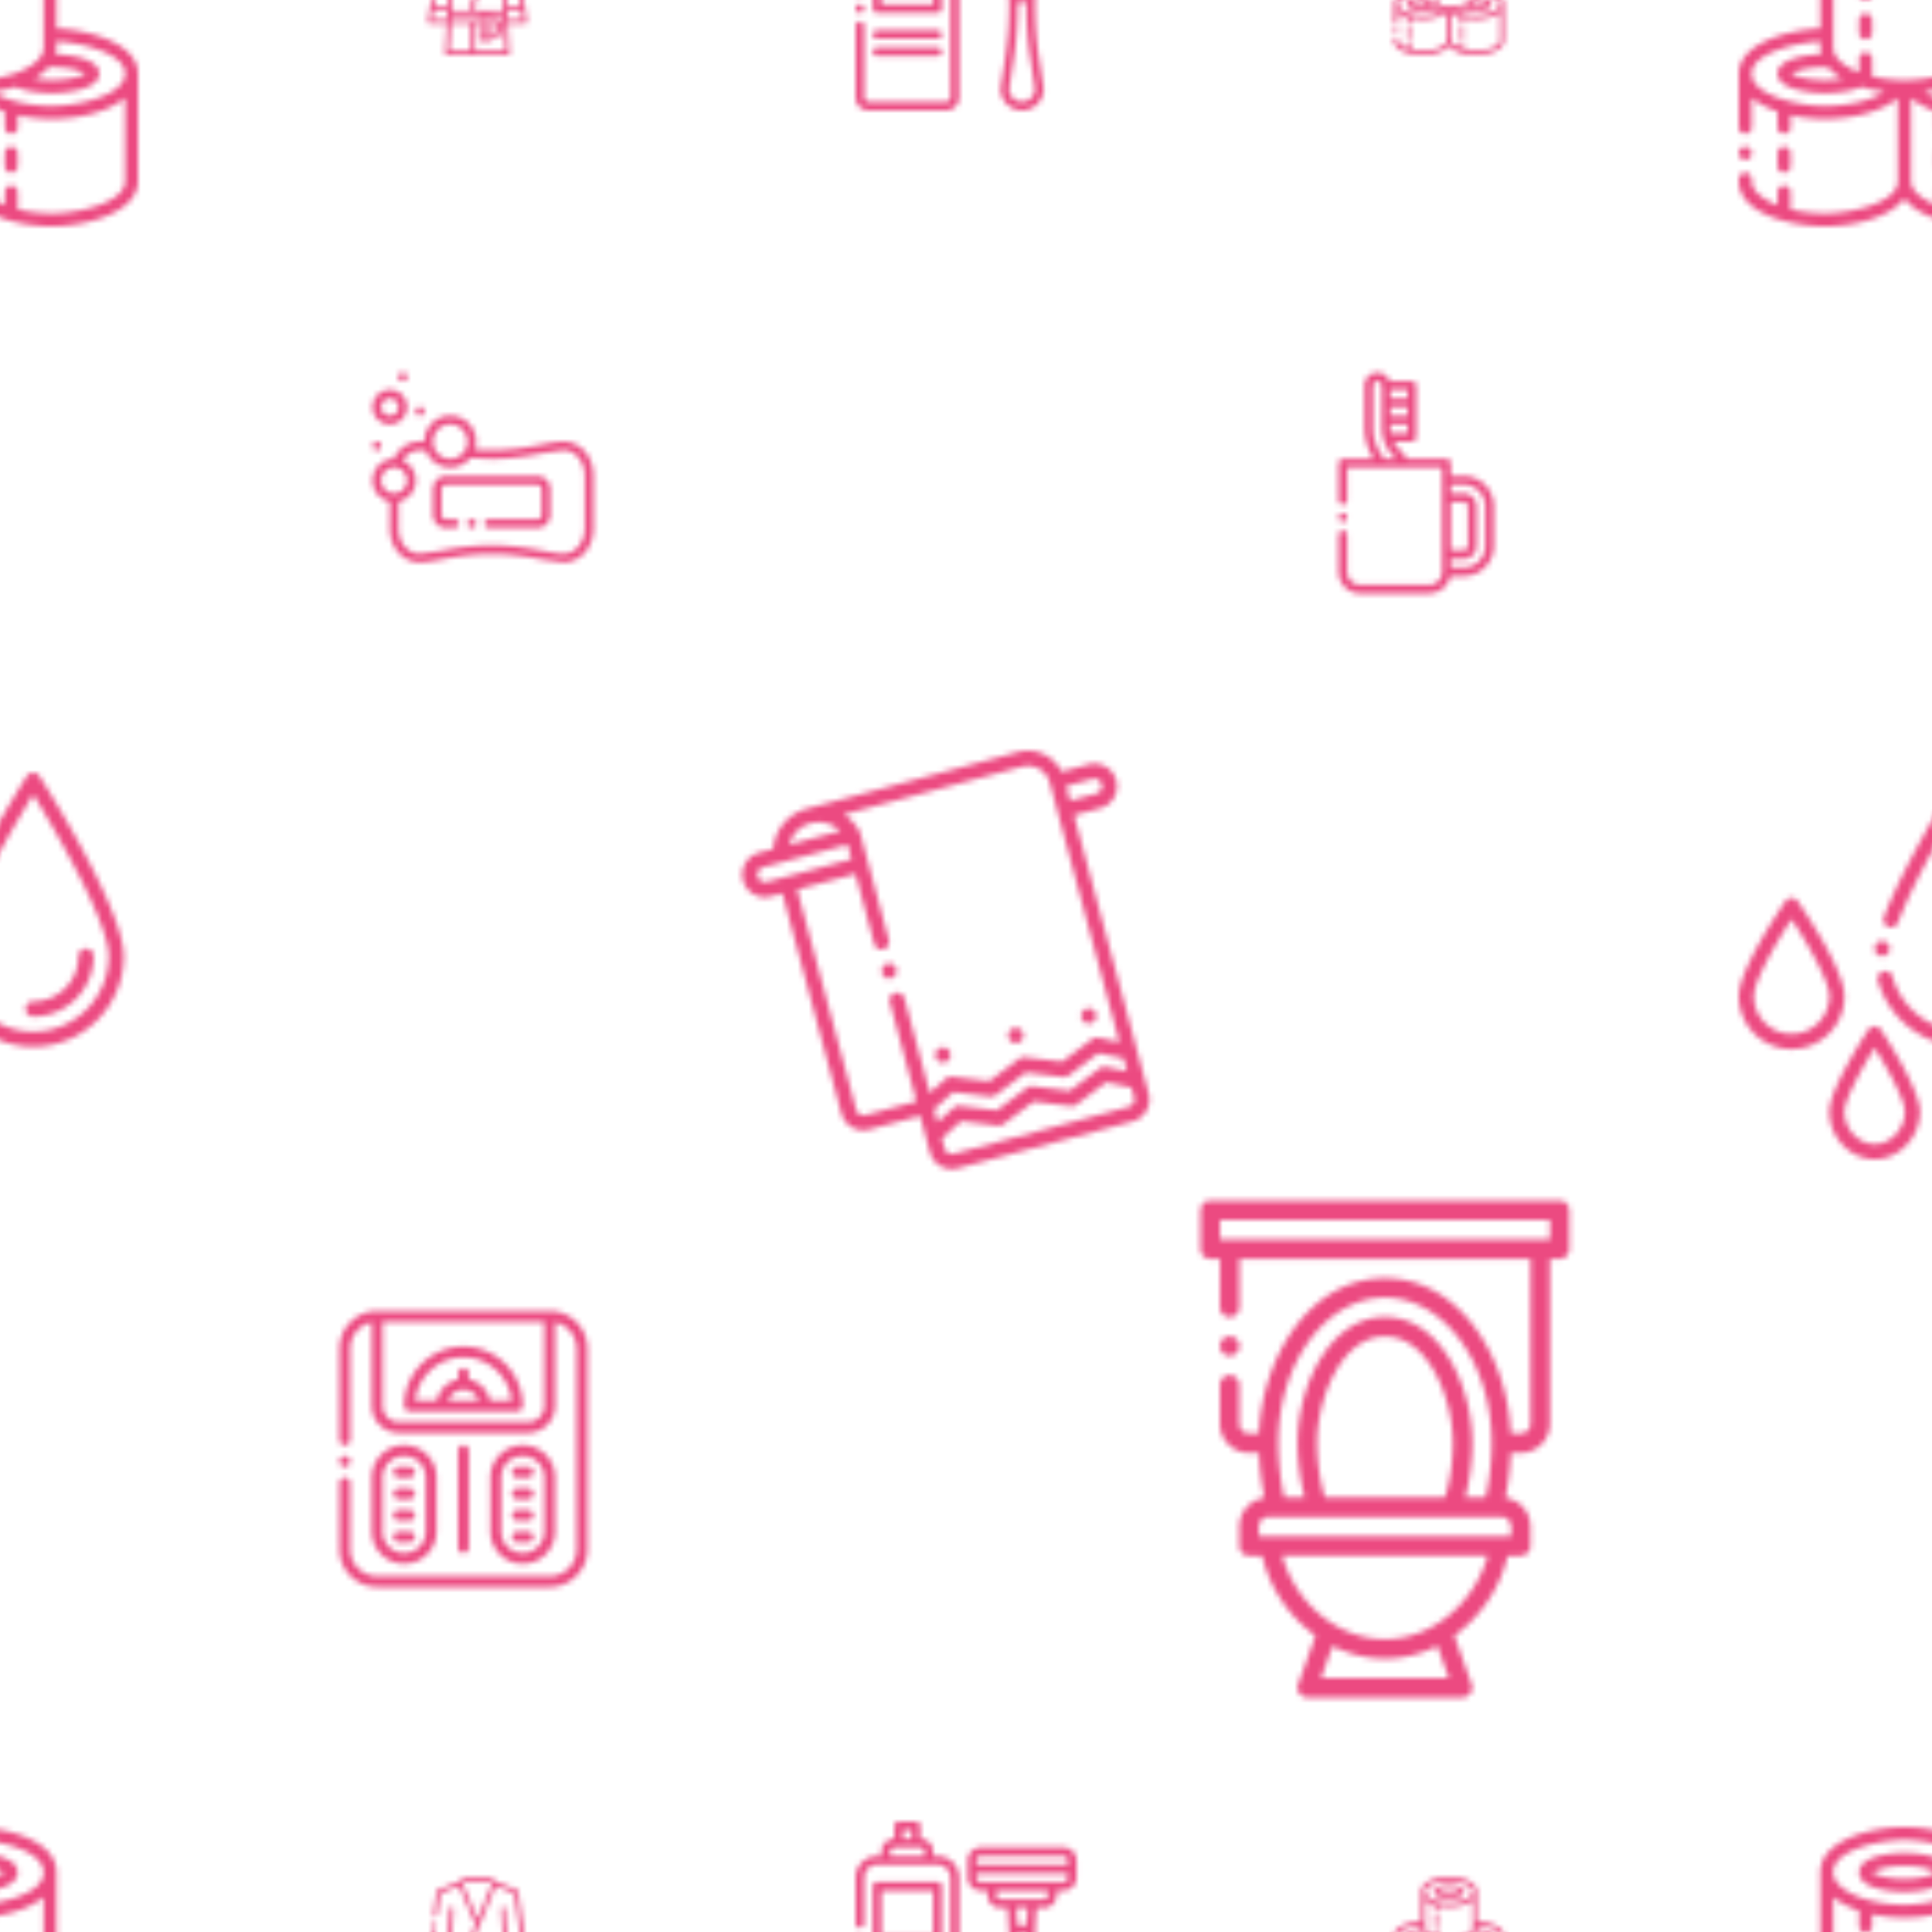 <svg xmlns="http://www.w3.org/2000/svg" xmlns:xlink="http://www.w3.org/1999/xlink" width="400" height="400" viewBox="0 0 350 350"><style><![CDATA[.B{fill:#ec4a81}]]></style><use xlink:href="#K" opacity="0" fill="#fff"/><defs><path d="M79.063 348.203a.391.391 0 1 1-.781 0 .391.391 0 1 1 .781 0zm-1.173 6.094h3.036l-.3 5.3a.39.39 0 0 0 .39.413h10.938a.39.39 0 0 0 .39-.413l-.3-5.3h3.036a.39.39 0 0 0 .387-.445l-1.563-11.172a.39.39 0 0 0-.242-.309l-4.036-1.614c-.152-.22-.377-.386-.637-.463-.63-.187-1.543-.295-2.504-.295s-1.868.107-2.498.293a1.19 1.19 0 0 0-.638.462l-4.04 1.616a.39.39 0 0 0-.242.309l-.55 3.924a.39.39 0 0 0 .333.441l.054.004a.39.39 0 0 0 .387-.337l.517-3.7 3.36-1.344a1.18 1.18 0 0 0 .067.21l2.858 6.715-.75 1.802a.39.39 0 0 0-.03.15v1.406h-3.47l.345-6.072a.391.391 0 1 0-.78-.044l-.303 5.335H78.67l.2-1.365a.391.391 0 1 0-.774-.108l-.58 4.153a.39.39 0 0 0 .387.445zm8.203 4.922v-4.922h.78v2.734a.39.39 0 0 0 .391.391h1.563a.39.39 0 0 0 .391-.391v-.4H90.4a.39.39 0 0 0 .391-.391v-1.953h.48l.28 4.922zm1.563-2.578v-3.906h.78v3.906zM90 354.297v1.563h-.78v-1.563zm-.78-.78v-.78h1.953l.044.78zm5.4 0H92l-.1-1.563h2.5zm-4.888-11.644a1.21 1.21 0 0 0 .063-.202l3.356 1.342 1.14 8.16h-2.436l-.303-5.335a.391.391 0 1 0-.78.044l.345 6.072h-5.033v-1.328zm-5.786-.3a.39.39 0 0 1 .253-.53c.56-.166 1.4-.26 2.277-.26s1.72.096 2.28.262a.39.39 0 0 1 .254.528l-2.506 6.014zm-2.157 11.16h5.078v.78h-5.122zm-.1 1.563h3.604v4.922H81.43zm-3.15-2.344h2.5l-.1 1.563h-2.63zm0 0" id="A" class="B"/><g id="B" class="B"><path d="M158.906 352.344h10.938a.78.78 0 0 0 .781-.781v-9.844a.78.78 0 0 0-.781-.781h-10.937a.78.78 0 0 0-.781.781v9.844a.78.78 0 0 0 .781.781zm.78-9.844h9.375v8.28h-9.375zm-.78 14.53h10.938a.781.781 0 1 0 0-1.562h-10.937a.781.781 0 1 0 0 1.563zm0 0"/><path d="M158.906 360.156h10.938a.781.781 0 1 0 0-1.562h-10.937a.781.781 0 1 0 0 1.563zm33.75-25.468h-15c-1.292 0-2.344 1.05-2.344 2.344v3.125c0 1.292 1.05 2.344 2.344 2.344h1.25v.78c0 1.292 1.05 2.344 2.344 2.344h1.3l.257 4.53c.066 3.612-.195 7.296-.755 10.655l-.783 5.168a.76.76 0 0 0-.01.117 3.91 3.91 0 0 0 3.906 3.906 3.91 3.91 0 0 0 3.906-3.906.65.65 0 0 0-.01-.117l-.783-5.168c-.56-3.36-.82-7.043-.755-10.655a58.28 58.28 0 0 1 .257-4.53h1.3c1.292 0 2.344-1.05 2.344-2.344v-.78h1.25c1.292 0 2.344-1.05 2.344-2.344v-3.125c0-1.292-1.05-2.344-2.344-2.344zm-7.5 33.75c-1.274 0-2.314-1.022-2.343-2.3l.77-5.088c.554-3.325.822-6.957.78-10.53a1.56 1.56 0 0 1 1.584 0c-.042 3.574.226 7.206.78 10.53l.77 5.088a2.35 2.35 0 0 1-2.343 2.29zm-1.047-22.813h2.095a58.28 58.28 0 0 0-.214 3.24 3.15 3.15 0 0 0-.833-.113c-.283 0-.564.04-.833.113-.042-1.096-.114-2.18-.214-3.24zm5.735-2.343a.78.78 0 0 1-.781.781h-7.812a.78.78 0 0 1-.781-.781v-.78h9.375zm3.594-3.125a.78.78 0 0 1-.781.781h-15a.78.78 0 0 1-.781-.781v-.78h16.563zm0-2.344h-16.562v-.78a.78.78 0 0 1 .781-.781h15a.78.78 0 0 1 .781.781zm0 0"/><path d="M156.563 351.563a.781.781 0 1 1-1.562 0 .781.781 0 1 1 1.563 0zm17.187 16.093v-27.5a3.91 3.91 0 0 0-3.906-3.906h-.78v-.78c0-1.292-1.05-2.344-2.344-2.344v-2.344a.78.78 0 0 0-.781-.781h-3.125a.78.78 0 0 0-.781.781v2.344c-1.292 0-2.344 1.05-2.344 2.344v.78h-.78a3.91 3.91 0 0 0-3.906 3.906v8.28a.782.782 0 1 0 1.563 0v-8.28c0-1.292 1.05-2.344 2.344-2.344h10.938c1.292 0 2.344 1.05 2.344 2.344v27.5a.78.78 0 0 1-.781.781H157.35a.78.78 0 0 1-.781-.781v-12.97a.781.781 0 1 0-1.562 0v12.97c0 1.292 1.05 2.344 2.344 2.344h14.063c1.292 0 2.344-1.05 2.344-2.344zm-10.156-36.094h1.563v1.563h-1.562zm3.906 4.688h-6.25v-.78a.78.78 0 0 1 .781-.781h4.688a.78.78 0 0 1 .781.781zm0 0"/></g><g id="C" class="B"><path d="M262.5 343.906c1.36 0 2.734-.362 2.734-1.172s-1.373-1.172-2.734-1.172-2.734.362-2.734 1.172 1.373 1.172 2.734 1.172zm0-1.563c1.08 0 1.735.246 1.918.4-.183.144-.838.4-1.918.4s-1.735-.246-1.918-.4c.183-.144.838-.4 1.918-.4zm-2.344 4.807a.39.39 0 0 0-.391.391v.78a.391.391 0 1 0 .781 0v-.78a.39.39 0 0 0-.391-.391zm0 0"/><path d="M255.234 356.758a.39.39 0 0 0 .391-.391v-.78a.391.391 0 1 0-.781 0v.78a.39.39 0 0 0 .391.391zm12.344-8.702v-5.32c0-1.96-3.107-2.734-5.078-2.734-1.987 0-5.078.78-5.078 2.734v5.32c-1.94.078-4.922.898-4.922 2.726v3.242a.391.391 0 1 0 .781 0v-1.783c.448.376 1.014.644 1.563.832v.952a.391.391 0 1 0 .781 0v-.732a9.47 9.47 0 0 0 2.07.224c1.826 0 3.493-.5 4.414-1.257v5.008c0 1.34-2.9 1.953-4.414 1.953-.718 0-1.428-.085-2.07-.247v-1.042a.391.391 0 1 0-.781 0v.794c-.964-.38-1.563-.926-1.563-1.458v-.117a.391.391 0 1 0-.781 0v.117c0 1.962 3.13 2.734 5.195 2.734 1.598 0 3.85-.453 4.805-1.676.97 1.242 3.198 1.676 4.804 1.676 1.983 0 5.195-.785 5.195-2.734v-6.484c0-1.826-2.977-2.648-4.922-2.726zm-.47 2.336l.196-.001c1.03 0 1.78.228 2.018.4-.237.162-.988.4-2.018.4-.4 0-.753-.032-1.064-.082a3.3 3.3 0 0 0 .868-.698zm-4.6-9.6c1.624 0 4.297.644 4.297 1.953 0 1.37-2.826 1.953-4.297 1.953-2.333 0-4.297-.922-4.297-1.953 0-1.37 2.826-1.953 4.297-1.953zm-4.6 9.6a3.3 3.3 0 0 0 .868.698 6.77 6.77 0 0 1-1.064.082c-1.03 0-1.78-.228-2.018-.4.237-.162.988-.4 2.018-.4l.196.001zm-.196 2.343c-1.622 0-4.414-.657-4.414-1.953 0-1.283 2.858-1.9 4.14-1.944v.382a1.6 1.6 0 0 0 .049.395c-1.02.035-2.628.307-2.628 1.168 0 .927 1.865 1.172 2.852 1.172.872 0 1.707-.144 2.206-.373a8.22 8.22 0 0 0 1.404.3c-.826.517-2.2.855-3.6.855zm4.805-1.563c-.642 0-1.315-.07-1.953-.224v-1.065a.391.391 0 1 0-.781 0v.822c-.663-.258-1.563-.784-1.563-1.486v-5c.4.332.92.616 1.563.83v.925a.391.391 0 1 0 .781 0v-.7c.614.134 1.28.203 1.953.203 1.437 0 3.222-.338 4.297-1.25v5c0 .763-1.052 1.32-1.8 1.57-.786.267-1.674.384-2.508.384zm9.22 6.094c0 1.34-2.9 1.953-4.414 1.953-.718 0-1.428-.085-2.07-.247v-1.042a.391.391 0 1 0-.781 0v.794c-.964-.38-1.563-.926-1.563-1.458v-5.008c.397.332.934.6 1.563.822v.943a.391.391 0 1 0 .781 0v-.728a9.61 9.61 0 0 0 2.07.22c1.466 0 3.314-.352 4.414-1.276zm-4.414-4.53c-1.422 0-2.785-.338-3.6-.856a8.15 8.15 0 0 0 1.405-.299c.5.23 1.333.373 2.206.373.986 0 2.852-.245 2.852-1.172 0-.86-1.608-1.133-2.628-1.168a1.6 1.6 0 0 0 .049-.395v-.382c1.282.055 4.14.66 4.14 1.944 0 1.34-2.9 1.953-4.414 1.953zm0 0"/><path d="M264.844 355.196a.39.39 0 0 0-.391.391v.78a.391.391 0 1 0 .781 0v-.78a.39.39 0 0 0-.391-.391zm-11.564.4a.391.391 0 1 1-.781 0 .391.391 0 1 1 .781 0zm0 0"/></g><g id="D" class="B"><path d="M76.875 74.53a.781.781 0 1 1-1.562 0 .782.782 0 1 1 1.563 0zm-3.125-6.25a.781.781 0 1 1-1.562 0 .782.782 0 1 1 1.563 0zm-4.687 12.5a.781.781 0 1 1-1.562 0 .781.781 0 1 1 1.563 0zm28.28 5.47H80.78c-1.292 0-2.344 1.05-2.344 2.344v4.688c0 1.292 1.05 2.344 2.344 2.344h1.563a.781.781 0 1 0 0-1.562H80.78a.78.78 0 0 1-.781-.781v-4.687a.78.78 0 0 1 .781-.781h16.563a.78.78 0 0 1 .781.781v4.688a.78.78 0 0 1-.781.781h-8.75a.782.782 0 1 0 0 1.563h8.75c1.292 0 2.344-1.05 2.344-2.344v-4.687c0-1.292-1.05-2.344-2.344-2.344zm0 0"/><path d="M67.5 73.75a3.13 3.13 0 0 0 3.125 3.125 3.13 3.13 0 0 0 3.125-3.125 3.13 3.13 0 0 0-3.125-3.125A3.13 3.13 0 0 0 67.5 73.75zm4.688 0c0 .862-.7 1.563-1.562 1.563s-1.562-.7-1.562-1.562.7-1.562 1.563-1.562 1.563.7 1.563 1.563zM102.03 80c-1.022 0-2.27.236-3.852.535-2.42.458-5.432 1.027-9.117 1.027a49.64 49.64 0 0 1-3.046-.102A4.68 4.68 0 0 0 86.25 80c0-2.585-2.103-4.687-4.687-4.687S76.875 77.415 76.875 80l.001.04-.782-.04c-2.05 0-3.836 1.184-4.78 3.127a3.91 3.91 0 0 0-3.815 3.904c0 1.886 1.344 3.465 3.125 3.828v4.82c0 3.533 2.35 6.197 5.47 6.197 1.017 0 2.263-.228 3.842-.516 2.424-.443 5.44-.993 9.127-.993s6.703.55 9.127.993l3.842.516c3.118 0 5.47-2.664 5.47-6.197v-9.43c0-3.683-2.484-6.25-5.47-6.25zm-20.47-3.125A3.13 3.13 0 0 1 84.688 80a3.13 3.13 0 0 1-3.125 3.125c-1.74 0-3.125-1.4-3.125-3.125a3.13 3.13 0 0 1 3.125-3.125zM69.06 87.03c0-1.292 1.05-2.344 2.344-2.344 1.314 0 2.344 1.074 2.344 2.344 0 1.292-1.05 2.344-2.344 2.344s-2.344-1.05-2.344-2.344zm36.875 8.647c0 2.642-1.68 4.634-3.906 4.634-.875 0-2.06-.216-3.56-.5-2.486-.454-5.58-1.02-9.407-1.02s-6.922.565-9.407 1.02l-3.56.5c-2.227 0-3.906-1.992-3.906-4.634v-4.82c1.78-.363 3.125-1.94 3.125-3.828a3.92 3.92 0 0 0-2.386-3.598c.712-1.172 1.87-1.87 3.167-1.87a8.11 8.11 0 0 1 1.08.085c.677 1.814 2.412 3.04 4.388 3.04a4.68 4.68 0 0 0 3.63-1.72l3.87.16c3.832 0 6.923-.585 9.407-1.054l3.56-.508c2.227 0 3.906 2.015 3.906 4.688zm-19.685-.834a.781.781 0 1 1-1.562 0 .782.782 0 1 1 1.563 0zm0 0"/></g><path d="M246.406 107.5h12.5c1.886 0 3.465-1.344 3.828-3.125h2.422a5.48 5.48 0 0 0 5.47-5.47V91.72a5.48 5.48 0 0 0-5.47-5.47h-2.344v-2.344a.78.78 0 0 0-.781-.781h-7.15a10.46 10.46 0 0 0-1.402-1.711A5.25 5.25 0 0 1 252.461 80h3.32a.78.78 0 0 0 .781-.781v-9.375a.78.78 0 0 0-.781-.781h-4.04c-.323-.9-1.2-1.562-2.2-1.562-1.292 0-2.344 1.05-2.344 2.344v7.623a10.32 10.32 0 0 0 1.682 5.658h-5.6a.78.78 0 0 0-.781.781v6.72a.782.782 0 1 0 1.563 0V84.7h17.188v18.906c0 1.292-1.05 2.344-2.344 2.344h-12.5c-1.292 0-2.344-1.05-2.344-2.344v-6.72a.781.781 0 1 0-1.562 0v6.72a3.91 3.91 0 0 0 3.906 3.906zm16.406-16.562h2.344a.78.78 0 0 1 .781.781v7.188a.78.78 0 0 1-.781.781h-2.344zm0 10.313h2.344c1.292 0 2.344-1.05 2.344-2.344V91.72c0-1.292-1.05-2.344-2.344-2.344h-2.344v-1.562h2.344a3.91 3.91 0 0 1 3.906 3.906v7.188a3.91 3.91 0 0 1-3.906 3.906h-2.344zm-10.937-30.625H255v1.563h-3.125zm0 3.125H255v1.563h-3.125zm0 3.125H255v1.563h-3.044a5.84 5.84 0 0 1-.081-.97zm-1.06 6.25a8.75 8.75 0 0 1-2.065-5.658v-7.623a.781.781 0 1 1 1.563 0v7.623c0 1.928.75 3.758 2.068 5.06l.554.598zm-6.752 10.624a.781.781 0 1 1-1.562 0 .781.781 0 1 1 1.563 0zm0 0" id="E" class="B"/><g id="F" class="B"><path d="M366.953 173.223c0-.755-.612-1.367-1.367-1.367s-1.367.612-1.367 1.367c0 4.523-3.68 8.203-8.203 8.203-.755 0-1.367.612-1.367 1.367s.612 1.367 1.367 1.367c6.03 0 10.938-4.906 10.938-10.938zM338.47 186.55c-.723 1.1-7.063 10.768-7.063 14.838 0 4.67 3.757 8.613 8.203 8.613s8.203-3.945 8.203-8.613c0-4.07-6.34-13.748-7.063-14.838a1.37 1.37 0 0 0-2.279 0zm6.608 14.838c0 3.132-2.555 5.88-5.47 5.88s-5.47-2.747-5.47-5.88c0-2.107 3.003-7.606 5.47-11.553 2.466 3.948 5.47 9.446 5.47 11.553zm-20.508-38.693a1.35 1.35 0 0 0-1.125.6c-.865 1.25-8.446 12.366-8.446 17.183 0 5.277 4.293 9.57 9.57 9.57s9.57-4.293 9.57-9.57c0-4.818-7.58-15.932-8.446-17.183-.255-.37-.676-.6-1.125-.6zm0 24.6c-3.77 0-6.836-3.067-6.836-6.836 0-2.644 3.823-9.357 6.836-13.955 3.013 4.598 6.836 11.3 6.836 13.955 0 3.77-3.067 6.836-6.836 6.836zm17.774-15.45c0 .755-.612 1.367-1.367 1.367s-1.367-.612-1.367-1.367.612-1.367 1.367-1.367 1.367.612 1.367 1.367zm0 0"/><path d="M357.168 140.63a1.37 1.37 0 0 0-2.305 0c-.394.617-9.687 15.218-13.566 25.512-.266.707.09 1.495.797 1.76s1.495-.1 1.76-.797c2.988-7.93 9.516-18.862 12.164-23.163 4.674 7.56 13.668 23.33 13.668 29.278a13.69 13.69 0 0 1-13.672 13.672 13.72 13.72 0 0 1-13.165-9.968 1.37 1.37 0 0 0-1.686-.947 1.37 1.37 0 0 0-.947 1.686c1.978 7.044 8.474 11.963 15.797 11.963 9.046 0 16.406-7.36 16.406-16.406 0-7.536-11.354-26.494-15.254-32.59zm0 0"/></g><g id="G" class="B"><path d="M198.56 183.7c.195.73-.237 1.48-.967 1.674s-1.48-.237-1.674-.967.237-1.48.967-1.674 1.48.237 1.674.967zm-13.206 3.54c.195.73-.237 1.48-.967 1.674s-1.48-.237-1.674-.967.237-1.48.967-1.674 1.48.237 1.674.967zm-13.206 3.538c.195.73-.237 1.48-.967 1.674s-1.48-.237-1.674-.967.237-1.48.967-1.674 1.48.237 1.674.967zm-32.514-28.372l2.113-.566 10.686 39.882c.585 2.185 2.84 3.486 5.023 2.9l9.244-2.477 1.77 6.603c.585 2.185 2.84 3.486 5.023 2.9l31.694-8.492c2.185-.585 3.486-2.84 2.9-5.023l-13.517-50.447 4.754-1.274c2.185-.585 3.486-2.84 2.9-5.023a4.11 4.11 0 0 0-5.023-2.9l-4.887 1.3a6.85 6.85 0 0 0-7.885-3.55l-38.297 10.27a8.23 8.23 0 0 0-6.056 7.284l-2.565.687c-2.185.585-3.486 2.84-2.9 5.023a4.11 4.11 0 0 0 5.023 2.9zm53.522-20.003l4.754-1.274a1.37 1.37 0 0 1 1.674.967 1.37 1.37 0 0 1-.967 1.674l-4.754 1.274zm12.3 56.437a1.37 1.37 0 0 1-.967 1.674l-31.694 8.492a1.37 1.37 0 0 1-1.674-.967l-.5-1.825 3.483-3.1 6.7.8a1.37 1.37 0 0 0 .981-.263l5.457-4.083 6.768.807a1.37 1.37 0 0 0 .981-.263l5.403-4.043 4.56.933zm-1.28-4.778l-3.823-.783a1.37 1.37 0 0 0-1.093.245l-5.457 4.083-6.768-.807a1.37 1.37 0 0 0-.981.263l-5.457 4.083-6.768-.807a1.37 1.37 0 0 0-1.07.335l-2.92 2.6-.624-2.33 3.483-3.1 6.7.8a1.37 1.37 0 0 0 .981-.263l5.457-4.083 6.768.807a1.37 1.37 0 0 0 .981-.263l5.403-4.043 4.56.933zm-51.32-46.52l32.3-8.652c2.185-.585 4.438.716 5.023 2.9l12.6 47-3.823-.783a1.37 1.37 0 0 0-1.093.245l-5.457 4.083-6.768-.807a1.37 1.37 0 0 0-.981.263l-5.457 4.083-6.768-.807a1.37 1.37 0 0 0-1.07.335l-2.92 2.6-4.594-17.144a1.37 1.37 0 0 0-1.674-.967 1.37 1.37 0 0 0-.967 1.674l4.812 17.96-9.244 2.477a1.37 1.37 0 0 1-1.674-.967l-10.686-39.882 10.565-2.83 3.397 12.678c.195.73.945 1.162 1.674.967a1.37 1.37 0 0 0 .967-1.674l-5.166-19.28c-.18-.67-1.274-2.36-2.977-3.45zm-6.007 1.6a5.73 5.73 0 0 1 5.393 1.386l-9.26 2.482a5.49 5.49 0 0 1 3.868-3.867zm-8.623 7.972l15.32-4.105.708 2.64-15.32 4.105a1.37 1.37 0 0 1-1.674-.967 1.37 1.37 0 0 1 .967-1.674zm0 0"/><path d="M162.407 175.544c.195.73-.237 1.48-.967 1.674s-1.48-.237-1.674-.967.237-1.48.967-1.674 1.48.237 1.674.967zm0 0"/></g><g id="H" class="B"><path d="M74.195 255.664h19.53c.54 0 .977-.437.977-.977a10.76 10.76 0 0 0-10.742-10.742 10.76 10.76 0 0 0-10.742 10.742c0 .54.437.977.977.977zm7.004-1.953c.403-1.137 1.5-1.953 2.762-1.953s2.36.816 2.762 1.953zm2.762-7.812c4.516 0 8.248 3.424 8.735 7.812h-3.95a4.91 4.91 0 0 0-3.808-3.808v-1.075c0-.54-.437-.977-.977-.977s-.977.437-.977.977v1.075a4.91 4.91 0 0 0-3.808 3.808h-3.95c.488-4.388 4.22-7.812 8.735-7.812zm.976 34.47v-17.578c0-.54-.437-.977-.977-.977s-.977.437-.977.977v17.578c0 .54.437.977.977.977s.977-.437.977-.977zm0 0"/><path d="M73.22 283.3a5.87 5.87 0 0 0 5.859-5.859v-9.766a5.86 5.86 0 0 0-5.859-5.859 5.87 5.87 0 0 0-5.859 5.859v9.766a5.87 5.87 0 0 0 5.859 5.859zm-3.906-15.625a3.91 3.91 0 0 1 3.906-3.906c2.158 0 3.906 1.75 3.906 3.906v9.766a3.91 3.91 0 0 1-3.906 3.906 3.91 3.91 0 0 1-3.906-3.906zm31.248 9.765v-9.766a5.86 5.86 0 0 0-5.859-5.859 5.87 5.87 0 0 0-5.859 5.859v9.766a5.87 5.87 0 0 0 5.859 5.859 5.87 5.87 0 0 0 5.859-5.859zm-9.766 0v-9.766a3.91 3.91 0 0 1 3.906-3.906c2.158 0 3.906 1.75 3.906 3.906v9.766a3.91 3.91 0 0 1-3.906 3.906 3.91 3.91 0 0 1-3.906-3.906zm-18.554 1.954h1.953c.54 0 .977-.437.977-.977s-.437-.977-.977-.977h-1.953c-.54 0-.977.437-.977.977s.437.977.977.977zm0-3.906h1.953c.54 0 .977-.437.977-.977s-.437-.977-.977-.977h-1.953c-.54 0-.977.437-.977.977s.437.977.977.977zm0 0"/><path d="M72.242 267.676h1.953c.54 0 .977-.437.977-.977s-.437-.977-.977-.977h-1.953c-.54 0-.977.437-.977.977s.437.977.977.977zm0 3.906h1.953c.54 0 .977-.437.977-.977s-.437-.977-.977-.977h-1.953c-.54 0-.977.437-.977.977s.437.977.977.977zm24.414 6.836c0-.54-.437-.977-.977-.977h-1.953c-.54 0-.977.437-.977.977s.437.977.977.977h1.953c.54 0 .977-.437.977-.977zm-2.93-2.93h1.953c.54 0 .977-.437.977-.977s-.437-.977-.977-.977h-1.953c-.54 0-.977.437-.977.977s.437.977.977.977zm0 0"/><path d="M93.726 267.676h1.953c.54 0 .977-.437.977-.977s-.437-.977-.977-.977h-1.953c-.54 0-.977.437-.977.977s.437.977.977.977zm0 3.906h1.953c.54 0 .977-.437.977-.977s-.437-.977-.977-.977h-1.953c-.54 0-.977.437-.977.977s.437.977.977.977zm-30.273-6.836c0 .54-.437.977-.977.977s-.977-.437-.977-.977.437-.977.977-.977.977.437.977.977zM61.5 280.664c0 3.77 3.067 6.836 6.836 6.836h31.25c3.77 0 6.836-3.067 6.836-6.836v-36.328c0-3.77-3.067-6.836-6.836-6.836h-31.25c-3.77 0-6.836 3.067-6.836 6.836v16.504c0 .54.437.977.977.977s.977-.437.977-.977v-16.504c0-2.358 1.68-4.33 3.906-4.784v15.136a4.89 4.89 0 0 0 4.883 4.883H95.68a4.89 4.89 0 0 0 4.883-4.883v-15.136a4.89 4.89 0 0 1 3.906 4.784v36.328a4.89 4.89 0 0 1-4.883 4.883h-31.25a4.89 4.89 0 0 1-4.883-4.883v-12.012c0-.54-.437-.977-.977-.977s-.977.437-.977.977zm37.1-25.976c0 1.616-1.314 2.93-2.93 2.93H72.242c-1.616 0-2.93-1.314-2.93-2.93v-15.234H98.6zm0 0"/></g><path d="M275.508 263.203a5.28 5.28 0 0 0 5.273-5.273v-29.883h1.758a1.76 1.76 0 0 0 1.758-1.758v-7.03a1.76 1.76 0 0 0-1.758-1.758h-63.28a1.76 1.76 0 0 0-1.758 1.758v7.03a1.76 1.76 0 0 0 1.758 1.758h1.758v8.8a1.76 1.76 0 0 0 1.758 1.758 1.76 1.76 0 0 0 1.758-1.758v-8.8h52.734v29.883a1.76 1.76 0 0 1-1.758 1.758h-1.81c-.628-14.264-9.54-28.125-22.812-28.125-13.515 0-22.2 14.2-22.812 28.125h-1.798a1.76 1.76 0 0 1-1.758-1.758v-7.03a1.76 1.76 0 0 0-1.758-1.758 1.76 1.76 0 0 0-1.758 1.758v7.03a5.28 5.28 0 0 0 5.273 5.273h1.795c.1 2.775.472 5.683 1.005 8.136a5.28 5.28 0 0 0-4.557 5.223v3.516a1.76 1.76 0 0 0 1.758 1.758h2.37a25.05 25.05 0 0 0 9.672 14.483l-3.15 8.833c-.192.538-.1 1.136.22 1.603a1.76 1.76 0 0 0 1.436.745h28.125a1.76 1.76 0 0 0 1.656-2.348l-3.15-8.833a25.05 25.05 0 0 0 9.672-14.483h2.37a1.76 1.76 0 0 0 1.758-1.758v-3.516a5.28 5.28 0 0 0-4.557-5.223c.533-2.453.893-5.36 1.005-8.136zm-54.492-38.672v-3.516h59.766v3.516zm29.883 10.547c10.662 0 19.336 11.828 19.336 26.367 0 3.308-.43 7.014-1.12 9.844h-3.685c.8-2.944 1.288-6.558 1.288-9.844 0-10.397-5.825-22.852-15.82-22.852-9.858 0-15.82 12.227-15.82 22.852 0 3.286.487 6.9 1.288 9.844h-3.685c-.7-2.83-1.12-6.536-1.12-9.844 0-14.54 8.674-26.367 19.336-26.367zm12.305 26.367c0 3.313-.562 7.096-1.434 9.844h-21.742c-.872-2.747-1.434-6.53-1.434-9.844 0-8.02 4.377-19.336 12.305-19.336 7.918 0 12.305 11.297 12.305 19.336zm-23.874 42.54l2.072-5.806c3 1.502 6.235 2.3 9.498 2.3s6.507-.788 9.498-2.3l2.072 5.806zm11.57-7.03c-8.783 0-16.308-6.784-18.613-15.12h37.225c-2.304 8.334-9.83 15.12-18.612 15.12zm22.852-20.4v1.758H228.05v-1.758a1.76 1.76 0 0 1 1.758-1.758h42.187a1.76 1.76 0 0 1 1.758 1.758zm-49.222-32.698a1.76 1.76 0 0 1-1.758 1.758 1.76 1.76 0 0 1-1.758-1.758 1.76 1.76 0 0 1 1.758-1.758 1.76 1.76 0 0 1 1.758 1.758zm0 0" id="I" class="B"/><g id="J" class="B"><path d="M345-7.28c4.083 0 8.203-1.087 8.203-3.516s-4.12-3.516-8.203-3.516-8.203 1.087-8.203 3.516S340.917-7.28 345-7.28zm0-4.688c3.24 0 5.204.74 5.753 1.172-.55.433-2.513 1.172-5.753 1.172s-5.204-.74-5.753-1.172c.55-.433 2.513-1.172 5.753-1.172zm-7.03 14.413a1.17 1.17 0 0 0-1.172 1.172V5.96a1.172 1.172 0 1 0 2.344 0V3.617a1.17 1.17 0 0 0-1.172-1.172zm0 0"/><path d="M323.203 31.274a1.17 1.17 0 0 0 1.172-1.172v-2.344a1.172 1.172 0 1 0-2.344 0v2.344a1.17 1.17 0 0 0 1.172 1.172zm37.032-26.108v-15.963c0-5.88-9.32-8.203-15.234-8.203-5.962 0-15.234 2.342-15.234 8.203V5.166C323.945 5.4 315 7.86 315 13.344v9.727a1.172 1.172 0 1 0 2.344 0v-5.35c1.344 1.128 3.04 1.932 4.688 2.495v2.856a1.172 1.172 0 1 0 2.344 0v-2.195c1.942.44 4.05.672 6.2.672 5.478 0 10.48-1.468 13.242-3.772V32.8c0 4.016-8.696 5.86-13.242 5.86-2.155 0-4.283-.255-6.2-.74V34.8a1.172 1.172 0 1 0-2.344 0v2.383c-2.892-1.136-4.688-2.778-4.688-4.375v-.352a1.172 1.172 0 1 0-2.344 0v.352c0 5.887 9.394 8.203 15.586 8.203 4.794 0 11.55-1.36 14.415-5.03 2.9 3.73 9.593 5.03 14.413 5.03C365.362 41 375 38.644 375 32.797V13.344c0-5.478-8.932-7.944-14.766-8.178zm-1.407 7l.587-.004c3.1 0 5.342.685 6.053 1.172-.7.487-2.964 1.172-6.053 1.172a20.36 20.36 0 0 1-3.191-.245c1.066-.616 1.943-1.32 2.604-2.095zM345-16.656c4.872 0 12.9 1.93 12.9 5.86 0 4.112-8.477 5.86-12.9 5.86-6.998 0-12.9-2.766-12.9-5.86 0-4.112 8.477-5.86 12.9-5.86zm-13.827 28.832c.66.775 1.538 1.48 2.604 2.095a20.36 20.36 0 0 1-3.191.245c-3.1 0-5.342-.685-6.053-1.172.7-.487 2.964-1.172 6.053-1.172l.587.004zm-.587 7.028c-4.866 0-13.242-1.97-13.242-5.86 0-3.848 8.574-5.668 12.422-5.833v1.145a4.83 4.83 0 0 0 .148 1.184c-3.06.104-7.883.922-7.883 3.504 0 2.78 5.596 3.516 8.555 3.516 2.617 0 5.12-.43 6.617-1.12 1.388.434 2.814.722 4.213.898-2.477 1.55-6.566 2.566-10.83 2.566zM345 14.516c-1.925 0-3.944-.208-5.86-.672V10.65a1.172 1.172 0 1 0-2.344 0v2.467c-2-.774-4.688-2.353-4.688-4.46V-6.34c1.173.997 2.758 1.85 4.688 2.494v2.775a1.172 1.172 0 1 0 2.344 0v-2.134a27.82 27.82 0 0 0 5.859.61c4.312 0 9.667-1.013 12.9-3.75v15c0 2.288-3.155 3.956-5.367 4.708-2.36.802-5.022 1.152-7.523 1.152zm27.656 18.28c0 4.016-8.696 5.86-13.242 5.86-2.155 0-4.283-.255-6.2-.74V34.8a1.172 1.172 0 1 0-2.344 0v2.383c-2.892-1.136-4.688-2.778-4.688-4.375V17.775c1.192.995 2.802 1.833 4.688 2.466v2.83a1.172 1.172 0 1 0 2.344 0v-2.184c1.92.427 4.027.66 6.2.66 4.398 0 9.94-1.056 13.242-3.827zm-13.242-13.594c-4.265 0-8.355-1.015-10.83-2.567 1.483-.187 2.905-.488 4.214-.897 1.497.688 4 1.12 6.617 1.12 2.96 0 8.555-.735 8.555-3.516 0-2.582-4.824-3.4-7.883-3.504.098-.4.148-.784.148-1.184V7.5c3.845.165 12.422 1.984 12.422 5.833 0 4.016-8.696 5.86-13.242 5.86zm0 0"/><path d="M352.03 26.586a1.17 1.17 0 0 0-1.172 1.172v2.344a1.172 1.172 0 1 0 2.344 0v-2.344a1.17 1.17 0 0 0-1.172-1.172zm-34.686 1.172a1.172 1.172 0 1 1-2.344 0 1.172 1.172 0 1 1 2.344 0zm0 0"/></g><path id="K" d="M0 0h350v350H0z"/></defs><pattern id="L" width="350" height="350" patternUnits="userSpaceOnUse"><use xlink:href="#A" x="-350" y="-350"/><use xlink:href="#A" y="-350"/><use xlink:href="#A" x="350" y="-350"/><use xlink:href="#A" x="-350"/><use xlink:href="#A"/><use xlink:href="#A" x="350"/><use xlink:href="#A" x="-350" y="350"/><use xlink:href="#A" y="350"/><use xlink:href="#A" x="350" y="350"/></pattern><use xlink:href="#K" fill="url(#L)"/><pattern id="M" width="350" height="350" patternUnits="userSpaceOnUse"><use xlink:href="#B" x="-350" y="-350"/><use xlink:href="#B" y="-350"/><use xlink:href="#B" x="350" y="-350"/><use xlink:href="#B" x="-350"/><use xlink:href="#B"/><use xlink:href="#B" x="350"/><use xlink:href="#B" x="-350" y="350"/><use xlink:href="#B" y="350"/><use xlink:href="#B" x="350" y="350"/></pattern><use xlink:href="#K" fill="url(#M)"/><pattern id="N" width="350" height="350" patternUnits="userSpaceOnUse"><use xlink:href="#C" x="-350" y="-350"/><use xlink:href="#C" y="-350"/><use xlink:href="#C" x="350" y="-350"/><use xlink:href="#C" x="-350"/><use xlink:href="#C"/><use xlink:href="#C" x="350"/><use xlink:href="#C" x="-350" y="350"/><use xlink:href="#C" y="350"/><use xlink:href="#C" x="350" y="350"/></pattern><use xlink:href="#K" fill="url(#N)"/><pattern id="O" width="350" height="350" patternUnits="userSpaceOnUse"><use xlink:href="#D" x="-350" y="-350"/><use xlink:href="#D" y="-350"/><use xlink:href="#D" x="350" y="-350"/><use xlink:href="#D" x="-350"/><use xlink:href="#D"/><use xlink:href="#D" x="350"/><use xlink:href="#D" x="-350" y="350"/><use xlink:href="#D" y="350"/><use xlink:href="#D" x="350" y="350"/></pattern><use xlink:href="#K" fill="url(#O)"/><pattern id="P" width="350" height="350" patternUnits="userSpaceOnUse"><use xlink:href="#E" x="-350" y="-350"/><use xlink:href="#E" y="-350"/><use xlink:href="#E" x="350" y="-350"/><use xlink:href="#E" x="-350"/><use xlink:href="#E"/><use xlink:href="#E" x="350"/><use xlink:href="#E" x="-350" y="350"/><use xlink:href="#E" y="350"/><use xlink:href="#E" x="350" y="350"/></pattern><use xlink:href="#K" fill="url(#P)"/><pattern id="Q" width="350" height="350" patternUnits="userSpaceOnUse"><use xlink:href="#F" x="-350" y="-350"/><use xlink:href="#F" y="-350"/><use xlink:href="#F" x="350" y="-350"/><use xlink:href="#F" x="-350"/><use xlink:href="#F"/><use xlink:href="#F" x="350"/><use xlink:href="#F" x="-350" y="350"/><use xlink:href="#F" y="350"/><use xlink:href="#F" x="350" y="350"/></pattern><use xlink:href="#K" fill="url(#Q)"/><pattern id="R" width="350" height="350" patternUnits="userSpaceOnUse"><use xlink:href="#G" x="-350" y="-350"/><use xlink:href="#G" y="-350"/><use xlink:href="#G" x="350" y="-350"/><use xlink:href="#G" x="-350"/><use xlink:href="#G"/><use xlink:href="#G" x="350"/><use xlink:href="#G" x="-350" y="350"/><use xlink:href="#G" y="350"/><use xlink:href="#G" x="350" y="350"/></pattern><use xlink:href="#K" fill="url(#R)"/><pattern id="S" width="350" height="350" patternUnits="userSpaceOnUse"><use xlink:href="#H" x="-350" y="-350"/><use xlink:href="#H" y="-350"/><use xlink:href="#H" x="350" y="-350"/><use xlink:href="#H" x="-350"/><use xlink:href="#H"/><use xlink:href="#H" x="350"/><use xlink:href="#H" x="-350" y="350"/><use xlink:href="#H" y="350"/><use xlink:href="#H" x="350" y="350"/></pattern><use xlink:href="#K" fill="url(#S)"/><pattern id="T" width="350" height="350" patternUnits="userSpaceOnUse"><use xlink:href="#I" x="-350" y="-350"/><use xlink:href="#I" y="-350"/><use xlink:href="#I" x="350" y="-350"/><use xlink:href="#I" x="-350"/><use xlink:href="#I"/><use xlink:href="#I" x="350"/><use xlink:href="#I" x="-350" y="350"/><use xlink:href="#I" y="350"/><use xlink:href="#I" x="350" y="350"/></pattern><use xlink:href="#K" fill="url(#T)"/><pattern id="U" width="350" height="350" patternUnits="userSpaceOnUse"><use xlink:href="#J" x="-350" y="-350"/><use xlink:href="#J" y="-350"/><use xlink:href="#J" x="350" y="-350"/><use xlink:href="#J" x="-350"/><use xlink:href="#J"/><use xlink:href="#J" x="350"/><use xlink:href="#J" x="-350" y="350"/><use xlink:href="#J" y="350"/><use xlink:href="#J" x="350" y="350"/></pattern><use xlink:href="#K" fill="url(#U)"/></svg>